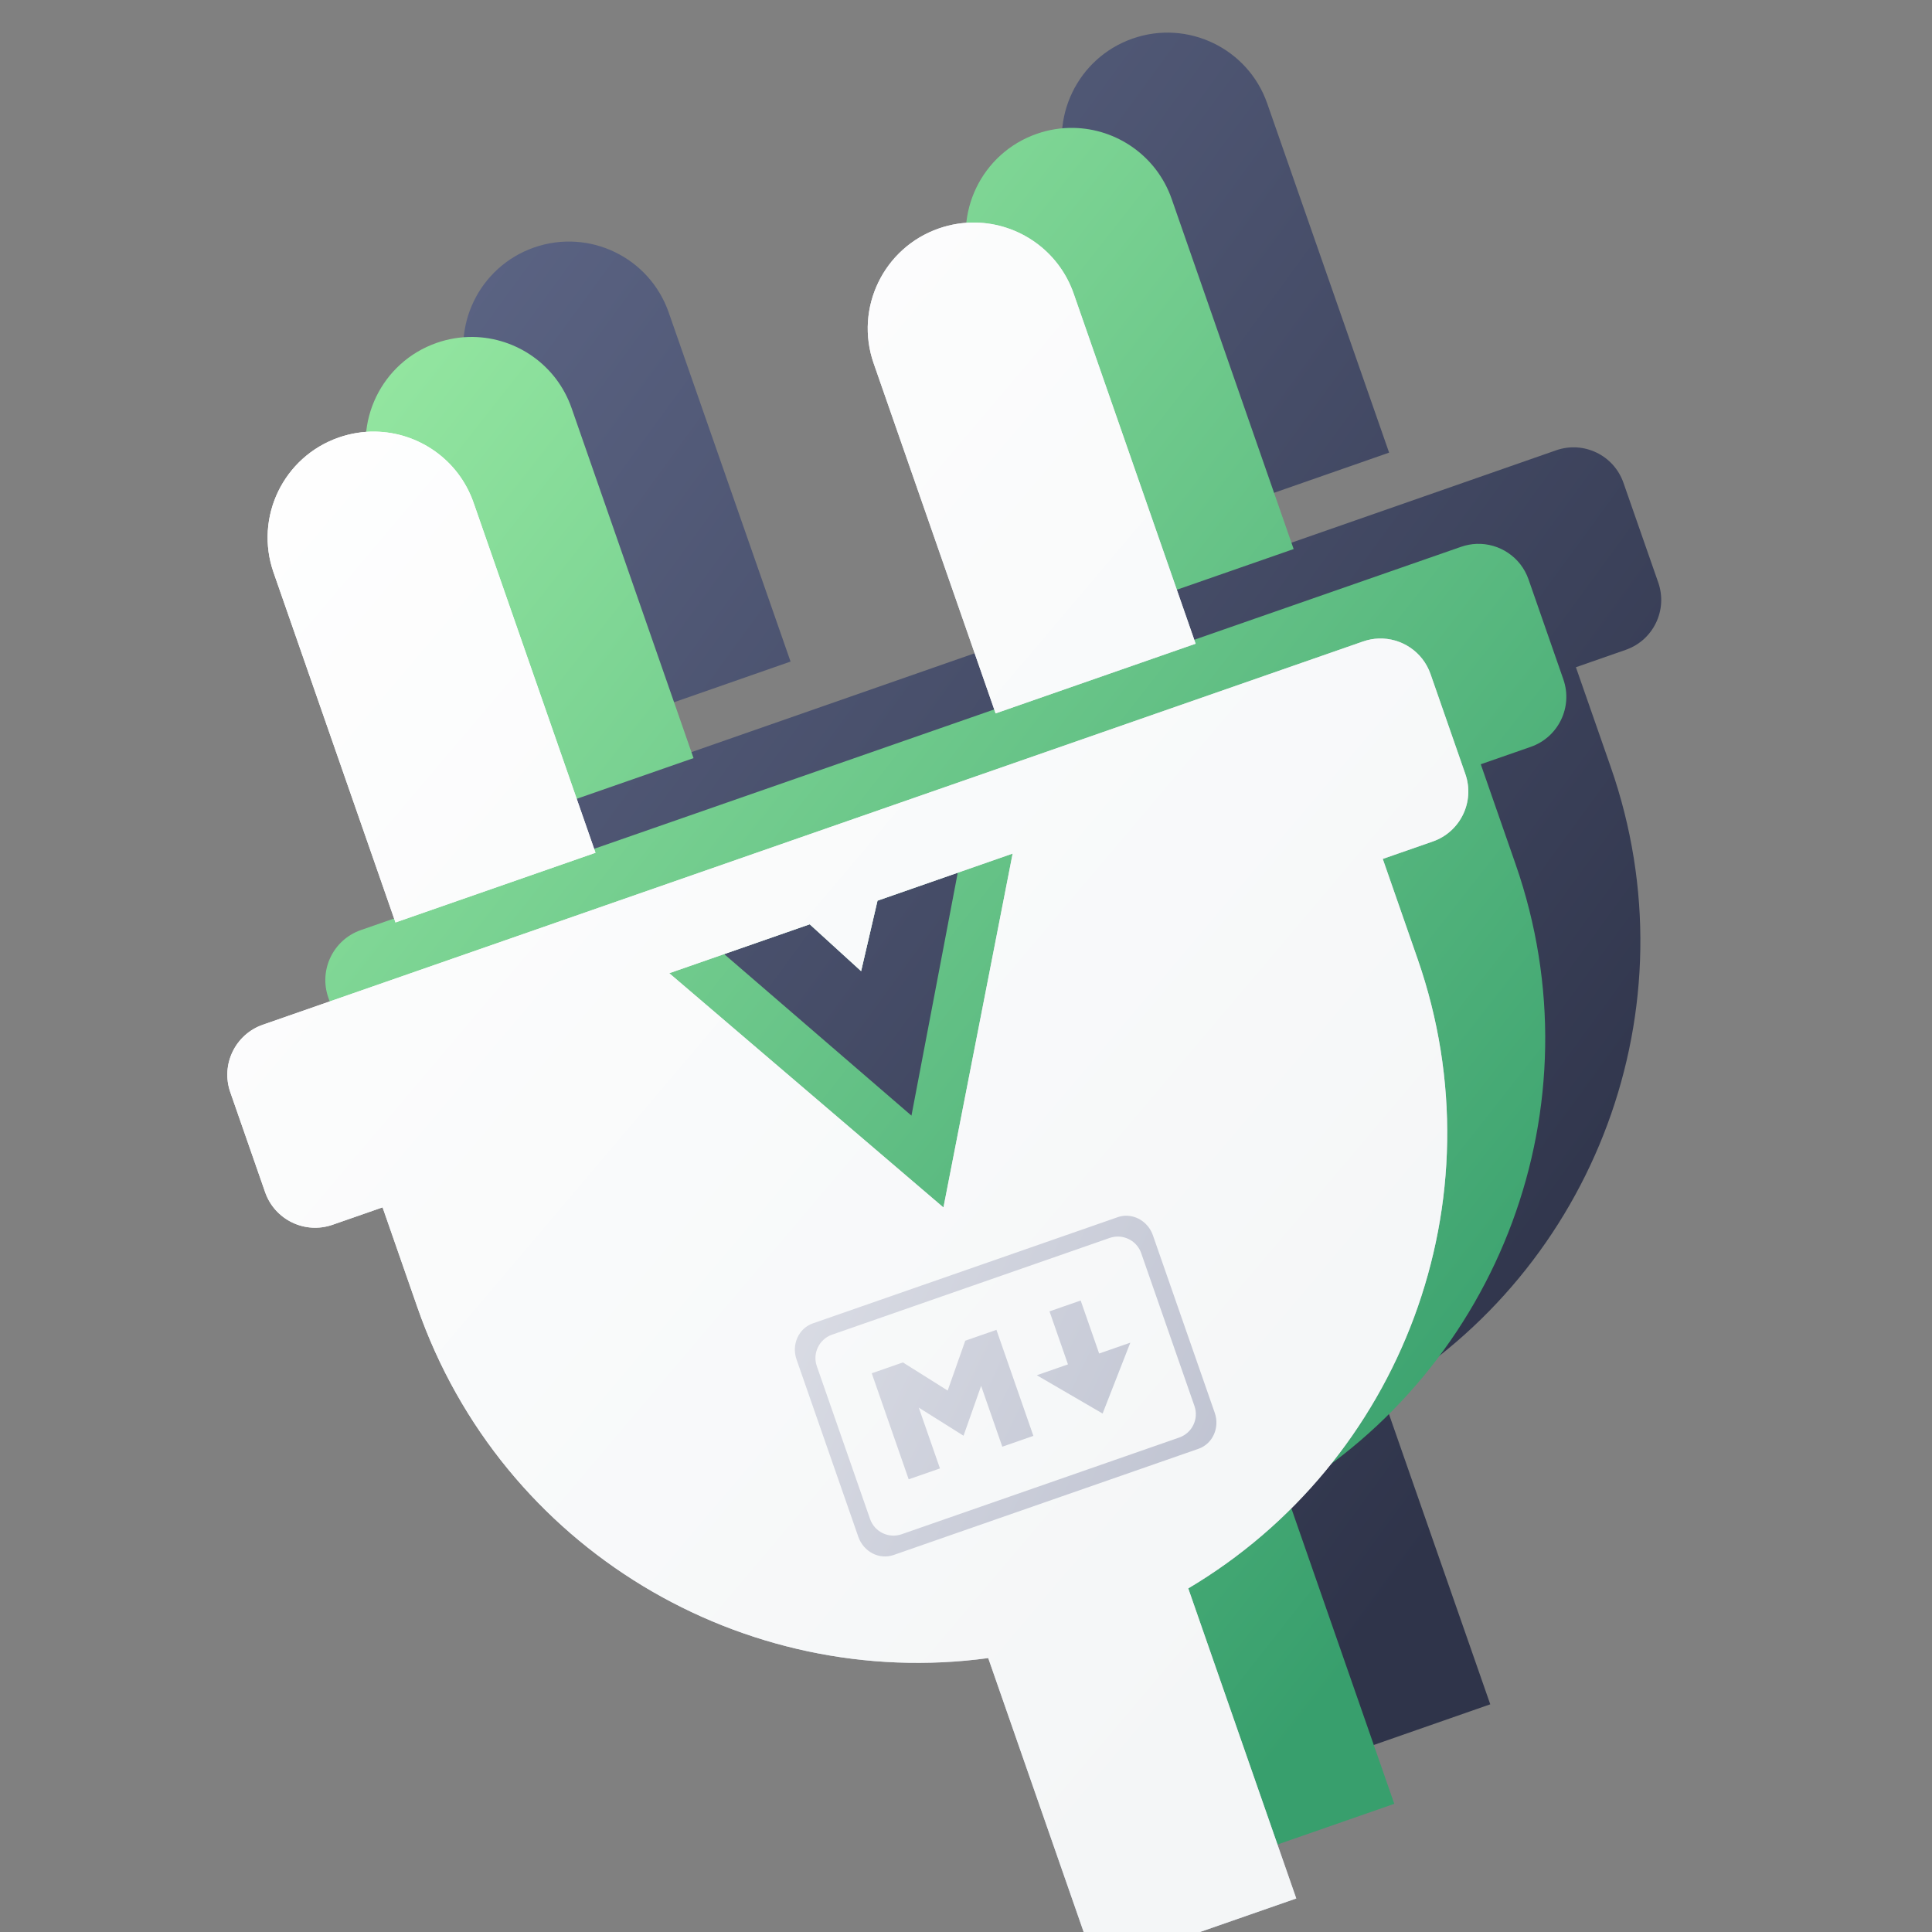 <?xml version="1.0" encoding="UTF-8" standalone="no"?>
<!-- Created with Inkscape (http://www.inkscape.org/) -->

<svg
   xmlns:dc="http://purl.org/dc/elements/1.1/"
   xmlns:cc="http://creativecommons.org/ns#"
   xmlns:rdf="http://www.w3.org/1999/02/22-rdf-syntax-ns#"
   xmlns:svg="http://www.w3.org/2000/svg"
   xmlns="http://www.w3.org/2000/svg"
   xmlns:xlink="http://www.w3.org/1999/xlink"
   xmlns:sodipodi="http://sodipodi.sourceforge.net/DTD/sodipodi-0.dtd"
   xmlns:inkscape="http://www.inkscape.org/namespaces/inkscape"
   width="64"
   height="64"
   viewBox="0 0 11.853 11.853"
   version="1.1"
   id="svg8"
   inkscape:version="0.92.4 (5da689c313, 2019-01-14)"
   sodipodi:docname="hero-clean.svg"
   inkscape:export-filename="/home/alija/Git/github/sabicalija/vuepress-plugins/packages/docs/docs/.vuepress/public/hero.png"
   inkscape:export-xdpi="100"
   inkscape:export-ydpi="100">
  <rect x="0" y="0" width="11.853" height="11.853" fill="#808080" stroke="none"/>
  <defs
     id="defs2">
    <linearGradient
       inkscape:collect="always"
       id="linearGradient5481">
      <stop
         style="stop-color:#ffffff;stop-opacity:1"
         offset="0"
         id="stop5477" />
      <stop
         style="stop-color:#f4f6f7;stop-opacity:1"
         offset="1"
         id="stop5479" />
    </linearGradient>
    <linearGradient
       inkscape:collect="always"
       id="linearGradient5467">
      <stop
         style="stop-color:#60698a;stop-opacity:1"
         offset="0"
         id="stop5463" />
      <stop
         style="stop-color:#2f344a;stop-opacity:1"
         offset="1"
         id="stop5465" />
    </linearGradient>
    <linearGradient
       id="linearGradient5449"
       inkscape:collect="always">
      <stop
         id="stop5445"
         offset="0"
         style="stop-color:#9aeba4;stop-opacity:1" />
      <stop
         id="stop5447"
         offset="1"
         style="stop-color:#389f6d;stop-opacity:1" />
    </linearGradient>
    <linearGradient
       inkscape:collect="always"
       id="linearGradient5407">
      <stop
         style="stop-color:#ffffff;stop-opacity:1"
         offset="0"
         id="stop5403" />
      <stop
         style="stop-color:#bcc0cf;stop-opacity:1"
         offset="1"
         id="stop5405" />
    </linearGradient>
    <linearGradient
       inkscape:collect="always"
       xlink:href="#linearGradient5407"
       id="linearGradient5409"
       x1="-7.029"
       y1="276.859"
       x2="312.291"
       y2="430.094"
       gradientUnits="userSpaceOnUse" />
    <linearGradient
       inkscape:collect="always"
       xlink:href="#linearGradient5449"
       id="linearGradient5417"
       x1="18.655"
       y1="75.075"
       x2="409.795"
       y2="380.141"
       gradientUnits="userSpaceOnUse" />
    <linearGradient
       inkscape:collect="always"
       xlink:href="#linearGradient5467"
       id="linearGradient5469"
       x1="366.165"
       y1="134.289"
       x2="419.837"
       y2="212.113"
       gradientUnits="userSpaceOnUse" />
    <linearGradient
       inkscape:collect="always"
       xlink:href="#linearGradient5481"
       id="linearGradient5483"
       x1="2.062"
       y1="70.744"
       x2="387.141"
       y2="393.993"
       gradientUnits="userSpaceOnUse" />
  </defs>
  <sodipodi:namedview
     id="base"
     pagecolor="#ffffff"
     bordercolor="#666666"
     borderopacity="1.0"
     inkscape:pageopacity="0.0"
     inkscape:pageshadow="2"
     inkscape:zoom="5.6"
     inkscape:cx="20.177671"
     inkscape:cy="5.6509837"
     inkscape:document-units="mm"
     inkscape:current-layer="layer1"
     showgrid="false"
     fit-margin-top="0"
     fit-margin-left="0"
     fit-margin-right="0"
     fit-margin-bottom="0"
     inkscape:window-width="2560"
     inkscape:window-height="1376"
     inkscape:window-x="0"
     inkscape:window-y="27"
     inkscape:window-maximized="1"
     inkscape:pagecheckerboard="true"
     scale-x="0.7"
     showguides="true"
     inkscape:guide-bbox="true"
     units="px" />
  <g
     inkscape:label="Layer 1"
     inkscape:groupmode="layer"
     id="layer1"
     transform="translate(-299.838,-138.31)">
    <g
       id="g1227"
       transform="translate(9.525)" />
    <g
       id="g5323"
       transform="matrix(0.106,-0.037,0.037,0.106,257.59,139.043)"
       inkscape:export-xdpi="100"
       inkscape:export-ydpi="100">
      <path
         style="fill:url(#linearGradient5469);fill-opacity:1;stroke-width:0.18"
         inkscape:connector-curvature="0"
         d="m 409.398,166.217 v -20.208 c 0,-3.189 2.585,-5.774 5.774,-5.774 3.189,0 5.774,2.585 5.774,5.774 v 20.208 z m 20.208,2.887 h -63.511 c -1.594,0 -2.887,1.292 -2.887,2.887 v 5.774 c 0,1.594 1.292,2.887 2.887,2.887 h 2.887 v 5.774 c 0,13.966 9.918,25.616 23.095,28.29 v 17.899 h 11.547 v -17.899 c 13.177,-2.675 23.095,-14.324 23.095,-28.29 v -5.774 h 2.887 c 1.594,0 2.887,-1.292 2.887,-2.887 v -5.774 c 0,-1.594 -1.292,-2.887 -2.887,-2.887 z m -43.303,-2.887 v -20.208 c 0,-3.189 -2.585,-5.774 -5.774,-5.774 -3.189,0 -5.774,2.585 -5.774,5.774 v 20.208 z"
         id="path5299" />
      <path
         style="fill:url(#linearGradient5417);fill-opacity:1;stroke-width:0.974"
         d="m 247.748,28.381 c -3.559,-0.04 -7.186,0.534 -10.736,1.789 -16.232,5.74 -24.738,23.551 -18.998,39.783 l 36.373,102.869 58.783,-20.785 -36.375,-102.869 C 272.311,36.487 260.459,28.522 247.748,28.381 Z M 71.404,90.734 c -3.559,-0.04 -7.186,0.535 -10.736,1.791 -16.232,5.739 -24.74,23.551 -19,39.783 l 36.375,102.867 58.781,-20.785 -36.373,-102.867 C 95.967,98.842 84.115,90.876 71.404,90.734 Z M 367.055,150.26 c -1.532,0.059 -3.082,0.347 -4.604,0.885 L 39.152,265.459 c -8.117,2.87 -12.37,11.776 -9.5,19.893 l 10.393,29.391 c 2.87,8.116 11.776,12.37 19.893,9.5 l 14.695,-5.197 10.391,29.391 c 25.138,71.095 96.595,112.545 168.486,102.443 l 32.217,91.115 58.781,-20.785 -32.217,-91.115 C 374.553,392.76 404.072,315.606 378.934,244.512 l -10.393,-29.391 14.695,-5.195 c 8.117,-2.87 12.37,-11.776 9.5,-19.893 l -10.393,-29.391 c -2.332,-6.595 -8.649,-10.638 -15.289,-10.383 z m -152.307,97.502 -13.289,71.555 -55.344,-47.287 25.137,-8.889 15.193,13.719 4.727,-20.762 z"
         transform="matrix(0.175,0.062,-0.062,0.175,368.906,123.449)"
         id="path5301"
         inkscape:connector-curvature="0" />
      <path
         id="path5376"
         transform="matrix(0.175,0.062,-0.062,0.175,368.906,123.449)"
         d="m 219.033,56.375 c -3.559,-0.04 -7.186,0.534 -10.736,1.789 -16.232,5.74 -24.738,23.551 -18.998,39.783 l 36.373,102.869 58.783,-20.785 -36.375,-102.867 C 243.596,64.483 231.744,56.516 219.033,56.375 Z M 42.689,118.729 c -3.559,-0.04 -7.186,0.535 -10.736,1.791 -16.232,5.739 -24.74,23.551 -19,39.783 L 49.326,263.17 108.109,242.385 71.736,139.518 C 67.252,126.836 55.4,118.87 42.689,118.729 Z m 295.65,59.525 c -1.532,0.059 -3.082,0.347 -4.604,0.885 L 10.438,293.453 c -8.117,2.87 -12.37,11.776 -9.5,19.893 l 10.393,29.391 c 2.87,8.116 11.774,12.37 19.891,9.5 l 14.697,-5.197 10.391,29.391 c 25.138,71.095 96.595,112.545 168.486,102.443 l 32.217,91.115 58.781,-20.785 -32.217,-91.115 c 62.262,-37.334 91.781,-114.485 66.643,-185.58 l -10.393,-29.393 14.695,-5.195 c 8.117,-2.87 12.37,-11.774 9.5,-19.891 l -10.393,-29.393 c -2.332,-6.595 -8.649,-10.638 -15.289,-10.383 z M 230.879,242.057 211,346.301 l -81.016,-68.568 16.131,-5.703 25.137,-8.889 15.193,13.719 4.727,-20.762 23.574,-8.336 h 0.002 z"
         style="fill:url(#linearGradient5409);fill-opacity:1;stroke-width:0.974"
         inkscape:connector-curvature="0" />
      <path
         style="fill:url(#linearGradient5483);fill-opacity:1;stroke-width:0.974"
         d="m 219.033,56.375 c -3.559,-0.04 -7.186,0.534 -10.736,1.789 -16.232,5.74 -24.738,23.551 -18.998,39.783 l 36.373,102.869 58.783,-20.785 -36.375,-102.867 C 243.596,64.483 231.744,56.516 219.033,56.375 Z M 42.689,118.729 c -3.559,-0.04 -7.186,0.535 -10.736,1.791 -16.232,5.739 -24.74,23.551 -19,39.783 L 49.326,263.17 108.109,242.385 71.736,139.518 C 67.252,126.836 55.4,118.87 42.689,118.729 Z m 295.65,59.525 c -1.532,0.059 -3.082,0.347 -4.604,0.885 L 10.438,293.453 c -8.117,2.87 -12.37,11.776 -9.5,19.893 l 10.393,29.391 c 2.87,8.116 11.774,12.37 19.891,9.5 l 14.697,-5.197 10.391,29.391 c 25.138,71.095 96.595,112.545 168.486,102.443 l 32.217,91.115 58.781,-20.785 -32.217,-91.115 c 62.262,-37.334 91.781,-114.485 66.643,-185.58 l -10.393,-29.393 14.695,-5.195 c 8.117,-2.87 12.37,-11.774 9.5,-19.891 l -10.393,-29.393 c -2.332,-6.595 -8.649,-10.638 -15.289,-10.383 z M 230.879,242.057 211,346.301 l -81.016,-68.568 16.131,-5.703 25.137,-8.889 15.193,13.719 4.727,-20.762 23.574,-8.336 h 0.002 z m 33.807,106.43 c 3.434,-0.076 6.743,2.165 8.004,5.732 l 18.432,52.129 c 1.569,4.384 -0.552,9.159 -4.725,10.635 l -89.617,31.688 c -4.173,1.475 -8.824,-0.905 -10.383,-5.312 l -18.428,-52.111 c -1.552,-4.39 0.57,-9.167 4.742,-10.643 l 89.602,-31.682 c 0.782,-0.277 1.581,-0.418 2.373,-0.436 z m -2.574,6.15 c -0.717,0.027 -1.442,0.162 -2.154,0.414 l -81.561,28.84 c -3.798,1.343 -5.791,5.516 -4.453,9.299 l 15.879,44.904 c 1.343,3.798 5.515,5.79 9.312,4.447 l 81.574,-28.844 c 3.798,-1.343 5.787,-5.513 4.439,-9.293 l -15.883,-44.92 c -1.087,-3.074 -4.046,-4.967 -7.154,-4.848 z m -10.596,18.865 5.51,15.578 9.16,-3.238 -8.061,20.896 -19.42,-11.18 9.16,-3.24 -5.508,-15.578 z m -24.752,8.752 11.018,31.158 -9.131,3.229 -6.32,-17.873 -5.109,14.693 -13.211,-8.215 6.32,17.873 -9.189,3.248 -11.018,-31.158 9.16,-3.238 13.211,8.215 5.109,-14.693 z"
         transform="matrix(0.175,0.062,-0.062,0.175,368.906,123.449)"
         id="path5303"
         inkscape:connector-curvature="0" />
      <rect
         style="fill:#ffffff;fill-opacity:0;stroke:none;stroke-width:0.507;stroke-linejoin:miter;stroke-miterlimit:4;stroke-dasharray:none;stroke-opacity:1"
         id="rect5307"
         width="23.101"
         height="1.885"
         x="372.815"
         y="178.086" />
      <rect
         style="fill:#ffffff;fill-opacity:0;stroke:none;stroke-width:0.507;stroke-linejoin:miter;stroke-miterlimit:4;stroke-dasharray:none;stroke-opacity:1"
         id="rect5311"
         width="23.101"
         height="1.885"
         x="372.815"
         y="178.086" />
    </g>
  </g>
</svg>
